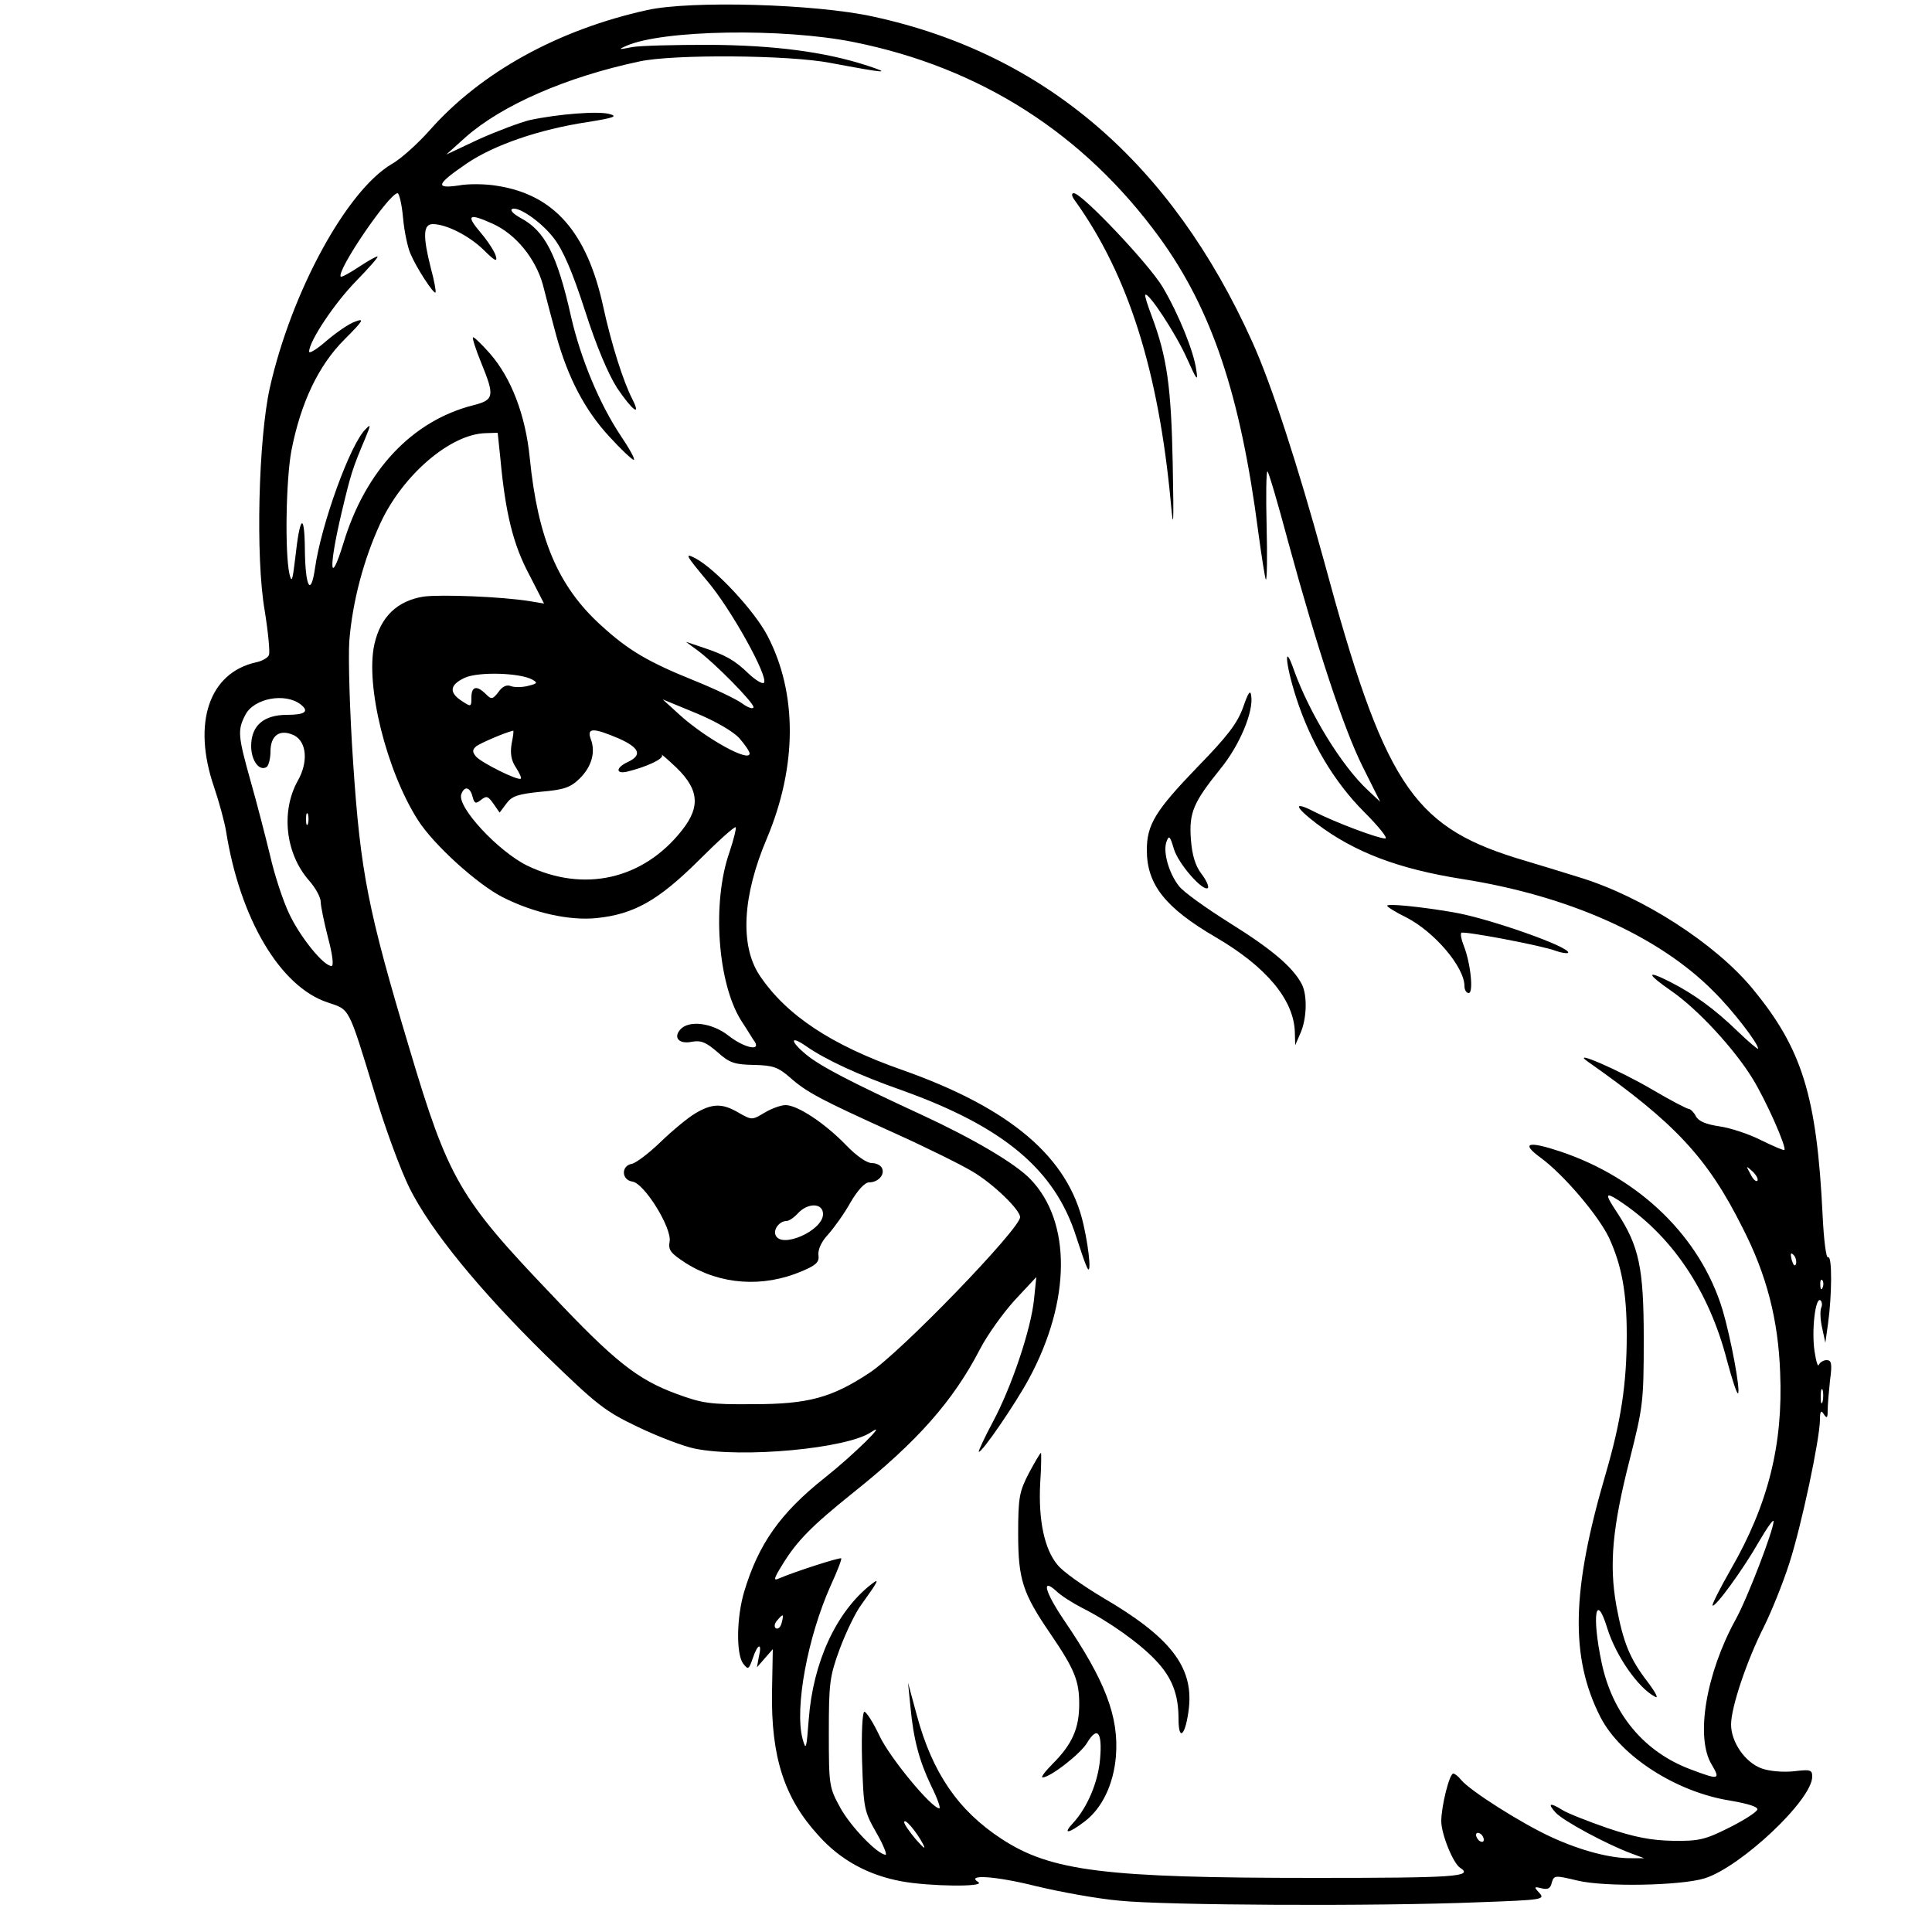 <?xml version="1.0" standalone="no"?>
<!DOCTYPE svg PUBLIC "-//W3C//DTD SVG 20010904//EN"
 "http://www.w3.org/TR/2001/REC-SVG-20010904/DTD/svg10.dtd">
<svg version="1.0" xmlns="http://www.w3.org/2000/svg"
 width="500pt" height="500pt" viewBox="0 0 500 500"
 preserveAspectRatio="xMidYMid meet">
<g transform="translate(0,500) scale(0.1,-0.1)"
fill="#000000" stroke="none">
<path d="M1675 4974 c-231 -51 -430 -161 -562 -310 -31 -35 -76 -76 -100 -89
-116 -69 -259 -330 -315 -580 -29 -132 -37 -437 -13 -575 9 -56 14 -108 11
-115 -2 -7 -18 -16 -33 -19 -122 -27 -166 -157 -109 -323 13 -38 27 -90 31
-114 36 -227 140 -402 262 -443 59 -20 53 -7 123 -236 27 -91 68 -201 90 -245
55 -110 180 -263 352 -432 133 -129 153 -145 239 -186 52 -25 118 -50 147 -56
123 -25 395 0 457 43 46 31 -48 -61 -120 -118 -116 -92 -172 -172 -209 -295
-20 -67 -21 -161 -3 -186 13 -17 15 -16 25 13 13 39 25 42 16 5 l-5 -28 20 23
21 24 -2 -109 c-3 -170 32 -277 120 -373 57 -64 129 -103 216 -119 71 -13 217
-15 198 -2 -34 21 44 16 148 -10 62 -15 160 -33 218 -38 117 -12 662 -15 930
-4 164 6 171 7 156 24 -15 16 -14 17 6 12 16 -4 23 0 26 15 6 19 8 19 67 5 71
-17 268 -13 329 6 94 30 278 203 278 263 0 18 -5 19 -47 14 -28 -3 -63 0 -83
7 -43 15 -80 68 -80 114 0 44 40 164 85 253 19 38 49 112 66 165 32 100 78
318 79 370 0 23 3 27 10 15 8 -12 10 -10 10 10 0 14 3 49 6 77 6 44 4 53 -9
53 -8 0 -17 -6 -20 -12 -2 -7 -7 8 -11 35 -8 53 2 140 15 132 4 -3 6 -12 2
-20 -3 -9 -2 -32 3 -53 l8 -37 7 50 c10 72 11 177 0 171 -5 -3 -11 45 -14 107
-15 311 -53 433 -182 589 -95 115 -283 237 -446 287 -35 11 -110 34 -167 51
-268 84 -341 196 -496 770 -68 248 -136 457 -185 565 -209 464 -538 746 -981
842 -149 33 -472 42 -585 17z m535 -83 c328 -66 595 -237 791 -506 135 -186
209 -406 255 -759 9 -67 18 -123 20 -126 3 -2 4 60 2 138 -2 78 -1 142 2 142
3 0 27 -82 54 -183 75 -275 143 -482 193 -582 l45 -90 -32 30 c-68 63 -151
199 -191 310 -27 78 -23 17 6 -72 37 -114 97 -216 176 -295 37 -37 62 -68 54
-68 -19 0 -130 42 -183 69 -56 29 -53 14 6 -31 98 -74 212 -117 377 -143 273
-43 506 -146 649 -290 49 -48 116 -135 116 -149 0 -3 -24 17 -53 45 -59 57
-112 96 -175 128 -63 32 -61 21 4 -24 68 -47 163 -150 210 -227 35 -57 88
-177 82 -184 -2 -2 -29 10 -60 25 -31 16 -80 32 -108 36 -34 5 -54 13 -61 26
-5 10 -14 19 -18 19 -5 0 -47 22 -93 49 -86 51 -218 108 -168 73 225 -158 309
-248 400 -430 62 -121 92 -237 97 -374 8 -186 -31 -342 -128 -510 -28 -49 -49
-91 -47 -93 6 -7 79 93 120 165 21 36 38 60 38 53 0 -23 -68 -200 -98 -254
-77 -140 -105 -306 -62 -376 23 -39 19 -40 -55 -12 -120 45 -202 143 -230 276
-26 123 -15 186 15 88 22 -70 79 -153 123 -176 10 -6 3 9 -18 37 -47 61 -64
102 -82 199 -19 107 -10 203 35 379 34 135 36 148 36 311 0 184 -12 240 -69
327 -32 48 -31 54 3 32 137 -89 235 -233 282 -417 13 -48 25 -85 28 -83 7 7
-19 145 -40 216 -57 188 -214 341 -420 410 -84 28 -103 22 -51 -16 60 -44 149
-149 177 -207 33 -72 46 -142 46 -252 0 -127 -15 -224 -55 -361 -88 -300 -92
-473 -13 -628 52 -101 196 -194 336 -216 46 -8 72 -16 70 -23 -2 -7 -35 -28
-73 -47 -62 -31 -78 -35 -145 -34 -56 1 -99 9 -170 33 -52 18 -105 39 -117 47
-32 20 -39 17 -17 -7 19 -21 130 -81 194 -105 l35 -13 -32 0 c-53 -1 -131 19
-209 55 -76 35 -209 119 -233 148 -7 9 -16 16 -20 16 -10 0 -31 -85 -31 -123
0 -34 31 -110 49 -121 36 -23 -16 -26 -378 -26 -541 0 -681 17 -809 101 -112
73 -179 171 -219 319 l-23 85 6 -60 c8 -87 23 -142 54 -207 16 -32 25 -58 21
-58 -20 0 -129 132 -155 188 -16 34 -34 62 -39 62 -5 0 -8 -54 -6 -127 4 -123
5 -130 37 -186 18 -31 28 -57 24 -57 -20 0 -90 72 -117 121 -29 53 -30 57 -30
194 0 129 2 146 28 217 16 43 41 95 56 115 44 61 49 71 26 53 -91 -71 -151
-202 -162 -350 -6 -77 -7 -82 -16 -50 -21 80 13 263 73 397 17 37 29 68 27 70
-4 3 -122 -35 -161 -52 -15 -7 -14 -1 9 36 38 62 76 100 183 186 167 133 259
238 328 371 19 37 60 94 90 127 l56 60 -6 -58 c-8 -78 -58 -226 -106 -316 -22
-41 -38 -76 -37 -78 6 -6 95 124 130 189 109 202 110 406 4 516 -39 41 -150
106 -282 167 -184 85 -261 125 -299 156 -42 35 -42 51 1 21 49 -34 134 -74
248 -114 262 -94 395 -205 450 -378 10 -30 21 -64 26 -75 14 -37 10 31 -7 106
-39 174 -189 301 -469 400 -183 64 -301 142 -370 246 -50 77 -44 204 20 354
78 186 79 375 1 524 -34 65 -135 173 -186 200 -29 15 -26 9 29 -57 62 -72 161
-251 148 -265 -4 -4 -22 7 -40 24 -36 35 -60 48 -120 68 l-42 14 30 -22 c45
-33 145 -135 145 -147 0 -6 -14 -2 -30 10 -17 12 -72 38 -124 59 -119 48 -170
78 -241 143 -111 101 -163 224 -184 433 -11 111 -48 207 -103 270 -22 25 -42
44 -44 42 -2 -2 7 -31 21 -65 36 -88 34 -97 -21 -111 -157 -40 -278 -168 -335
-356 -36 -117 -39 -66 -5 78 24 101 28 114 61 192 15 36 15 39 1 24 -39 -37
-115 -246 -131 -361 -11 -74 -25 -46 -26 50 -1 99 -13 88 -25 -23 -7 -58 -9
-65 -15 -40 -12 55 -9 242 5 318 24 124 70 221 137 288 49 49 53 56 29 47 -16
-5 -49 -28 -75 -50 -25 -22 -45 -34 -45 -28 0 27 66 126 122 183 32 33 57 61
55 63 -1 2 -23 -10 -47 -26 -24 -16 -46 -28 -48 -26 -13 13 125 216 147 216 4
0 11 -29 14 -63 3 -35 12 -77 19 -93 16 -38 60 -105 65 -101 2 2 -3 30 -12 63
-21 83 -20 114 5 114 35 0 94 -30 132 -67 29 -29 36 -32 31 -15 -3 11 -21 39
-40 61 -38 45 -30 50 32 22 60 -27 111 -90 130 -158 8 -32 24 -92 35 -133 30
-108 74 -192 137 -260 30 -33 59 -60 63 -60 5 0 -11 29 -34 63 -54 81 -103
198 -128 307 -36 161 -68 223 -131 256 -16 9 -26 18 -23 22 13 12 76 -31 109
-74 24 -31 48 -86 81 -188 29 -91 60 -164 83 -200 39 -58 64 -77 39 -28 -23
45 -54 142 -75 239 -42 192 -127 289 -274 312 -28 5 -74 6 -100 1 -62 -9 -58
3 21 57 71 48 187 88 312 107 69 11 80 15 57 21 -29 8 -133 0 -207 -16 -24 -6
-83 -28 -130 -49 l-85 -40 50 45 c94 83 261 156 450 196 87 19 388 17 495 -4
144 -27 159 -28 95 -7 -110 36 -242 53 -410 54 -88 0 -178 -2 -200 -6 -34 -7
-36 -6 -15 3 94 42 407 47 590 10z m-915 -1078 c13 -141 33 -222 74 -299 l39
-76 -36 6 c-73 12 -231 18 -276 12 -68 -11 -111 -52 -127 -123 -24 -106 31
-328 113 -456 41 -64 154 -166 219 -199 81 -41 173 -61 243 -54 97 10 160 46
263 148 51 51 94 90 97 87 2 -2 -5 -31 -16 -64 -46 -130 -31 -339 30 -436 16
-24 31 -50 36 -56 14 -25 -31 -13 -69 17 -42 33 -103 41 -125 15 -18 -21 -2
-38 31 -31 23 4 36 -1 66 -27 31 -28 44 -32 94 -33 50 -1 63 -6 94 -33 43 -38
79 -57 269 -143 82 -37 173 -82 203 -100 54 -32 123 -99 123 -118 0 -30 -310
-351 -390 -403 -97 -64 -158 -81 -300 -81 -113 -1 -132 2 -200 27 -100 37
-159 83 -323 257 -238 249 -267 299 -367 635 -108 360 -127 457 -146 740 -9
132 -13 274 -10 316 8 101 37 211 80 304 58 126 182 232 273 234 l31 1 7 -67z
m83 -572 c14 -8 13 -10 -11 -16 -15 -4 -35 -4 -44 -1 -11 5 -23 0 -33 -15 -15
-19 -18 -20 -33 -5 -23 23 -37 20 -37 -9 0 -25 -1 -25 -25 -9 -34 22 -31 42 8
60 35 16 143 13 175 -5z m-600 -64 c23 -18 12 -27 -35 -27 -61 0 -93 -28 -93
-81 0 -37 21 -66 40 -54 5 3 10 22 10 40 0 43 25 59 61 42 33 -17 37 -69 10
-117 -45 -80 -32 -190 29 -259 16 -18 30 -43 30 -55 0 -11 9 -54 19 -93 12
-45 15 -73 9 -73 -21 0 -82 76 -110 136 -16 34 -38 101 -49 150 -12 49 -34
135 -50 191 -33 118 -35 133 -14 173 22 43 103 58 143 27z m1135 -87 c15 -17
27 -35 27 -40 0 -24 -112 38 -180 99 l-45 41 85 -35 c51 -21 96 -47 113 -65z
m-589 -15 c-4 -25 -1 -43 11 -61 9 -14 15 -27 13 -29 -6 -7 -102 41 -116 57
-10 12 -10 18 1 27 11 8 73 35 95 40 2 1 0 -15 -4 -34z m277 14 c54 -24 62
-43 24 -61 -31 -14 -33 -32 -2 -25 50 12 97 34 90 43 -5 5 7 -4 25 -21 71 -63
78 -110 26 -175 -100 -126 -253 -161 -400 -90 -75 37 -183 153 -170 185 8 22
23 18 29 -7 5 -18 8 -19 22 -8 14 11 18 10 32 -10 l16 -23 18 24 c14 19 30 24
89 30 59 5 76 11 99 33 32 31 43 69 30 103 -11 30 6 30 72 2z m-804 -221 c-3
-7 -5 -2 -5 12 0 14 2 19 5 13 2 -7 2 -19 0 -25z m3751 -924 c-4 -3 -12 5 -18
18 -12 22 -12 22 6 6 10 -10 15 -20 12 -24z m100 -215 c-3 -8 -7 -3 -11 10 -4
17 -3 21 5 13 5 -5 8 -16 6 -23z m69 -61 c-3 -8 -6 -5 -6 6 -1 11 2 17 5 13 3
-3 4 -12 1 -19z m0 -295 c-3 -10 -5 -4 -5 12 0 17 2 24 5 18 2 -7 2 -21 0 -30z
m-2694 -573 c-3 -11 -9 -17 -15 -14 -5 3 -4 12 3 20 16 19 18 18 12 -6z m365
-571 c9 -17 4 -14 -18 11 -16 19 -30 39 -30 44 0 13 31 -23 48 -55z m1452 10
c0 -6 -4 -7 -10 -4 -5 3 -10 11 -10 16 0 6 5 7 10 4 6 -3 10 -11 10 -16z"/>
<path d="M2784 4478 c136 -191 214 -437 246 -778 7 -78 8 -60 5 100 -4 201
-15 276 -54 381 -11 29 -19 54 -17 56 8 8 80 -102 108 -165 25 -56 29 -61 24
-30 -6 47 -45 144 -87 215 -35 59 -209 243 -230 243 -7 0 -6 -8 5 -22z"/>
<path d="M3217 3169 c-15 -41 -40 -74 -117 -153 -110 -114 -132 -150 -132
-216 0 -89 47 -149 179 -226 130 -76 201 -161 204 -244 l1 -35 13 30 c17 37
19 99 4 128 -23 44 -77 90 -186 158 -62 39 -121 81 -132 96 -26 33 -42 89 -32
115 6 17 9 15 19 -19 11 -38 76 -112 88 -101 3 4 -4 20 -17 37 -16 21 -24 49
-27 89 -5 69 6 95 77 183 49 60 86 148 79 189 -2 16 -8 7 -21 -31z"/>
<path d="M3590 2656 c0 -3 22 -17 49 -30 74 -38 151 -129 151 -178 0 -10 5
-18 11 -18 13 0 5 78 -13 123 -6 15 -9 30 -6 33 6 5 209 -33 245 -47 14 -5 28
-7 31 -5 12 13 -206 90 -297 105 -87 15 -171 23 -171 17z"/>
<path d="M2663 1188 c-25 -48 -28 -63 -28 -158 0 -118 12 -154 84 -259 62 -91
74 -121 74 -181 0 -63 -18 -104 -69 -155 -19 -19 -31 -35 -26 -35 20 0 98 61
115 89 27 45 40 29 34 -41 -5 -60 -33 -126 -70 -166 -28 -30 -12 -28 30 4 45
34 75 96 81 169 8 103 -28 196 -135 353 -48 71 -59 110 -20 75 12 -12 42 -31
67 -44 70 -35 151 -93 191 -136 42 -44 59 -88 59 -151 0 -63 19 -42 27 29 11
106 -49 183 -224 285 -50 30 -103 67 -116 84 -34 40 -50 116 -45 211 3 43 3
79 2 79 -2 0 -16 -24 -31 -52z"/>
<path d="M1800 2119 c-19 -11 -60 -45 -90 -74 -30 -29 -64 -55 -75 -57 -28 -5
-27 -42 2 -46 31 -5 102 -120 96 -155 -4 -22 2 -30 42 -56 89 -56 199 -64 300
-21 38 16 46 24 43 43 -1 14 8 34 25 52 15 17 42 54 58 83 18 31 37 52 48 52
23 0 41 19 34 36 -3 8 -15 14 -27 14 -13 0 -40 19 -66 46 -55 57 -126 104
-157 104 -12 0 -37 -9 -55 -20 -32 -19 -32 -19 -66 0 -42 25 -68 25 -112 -1z
m330 -261 c0 -43 -109 -91 -123 -54 -6 15 11 36 28 36 7 0 20 9 30 20 26 28
65 27 65 -2z"/>
</g>
</svg>
